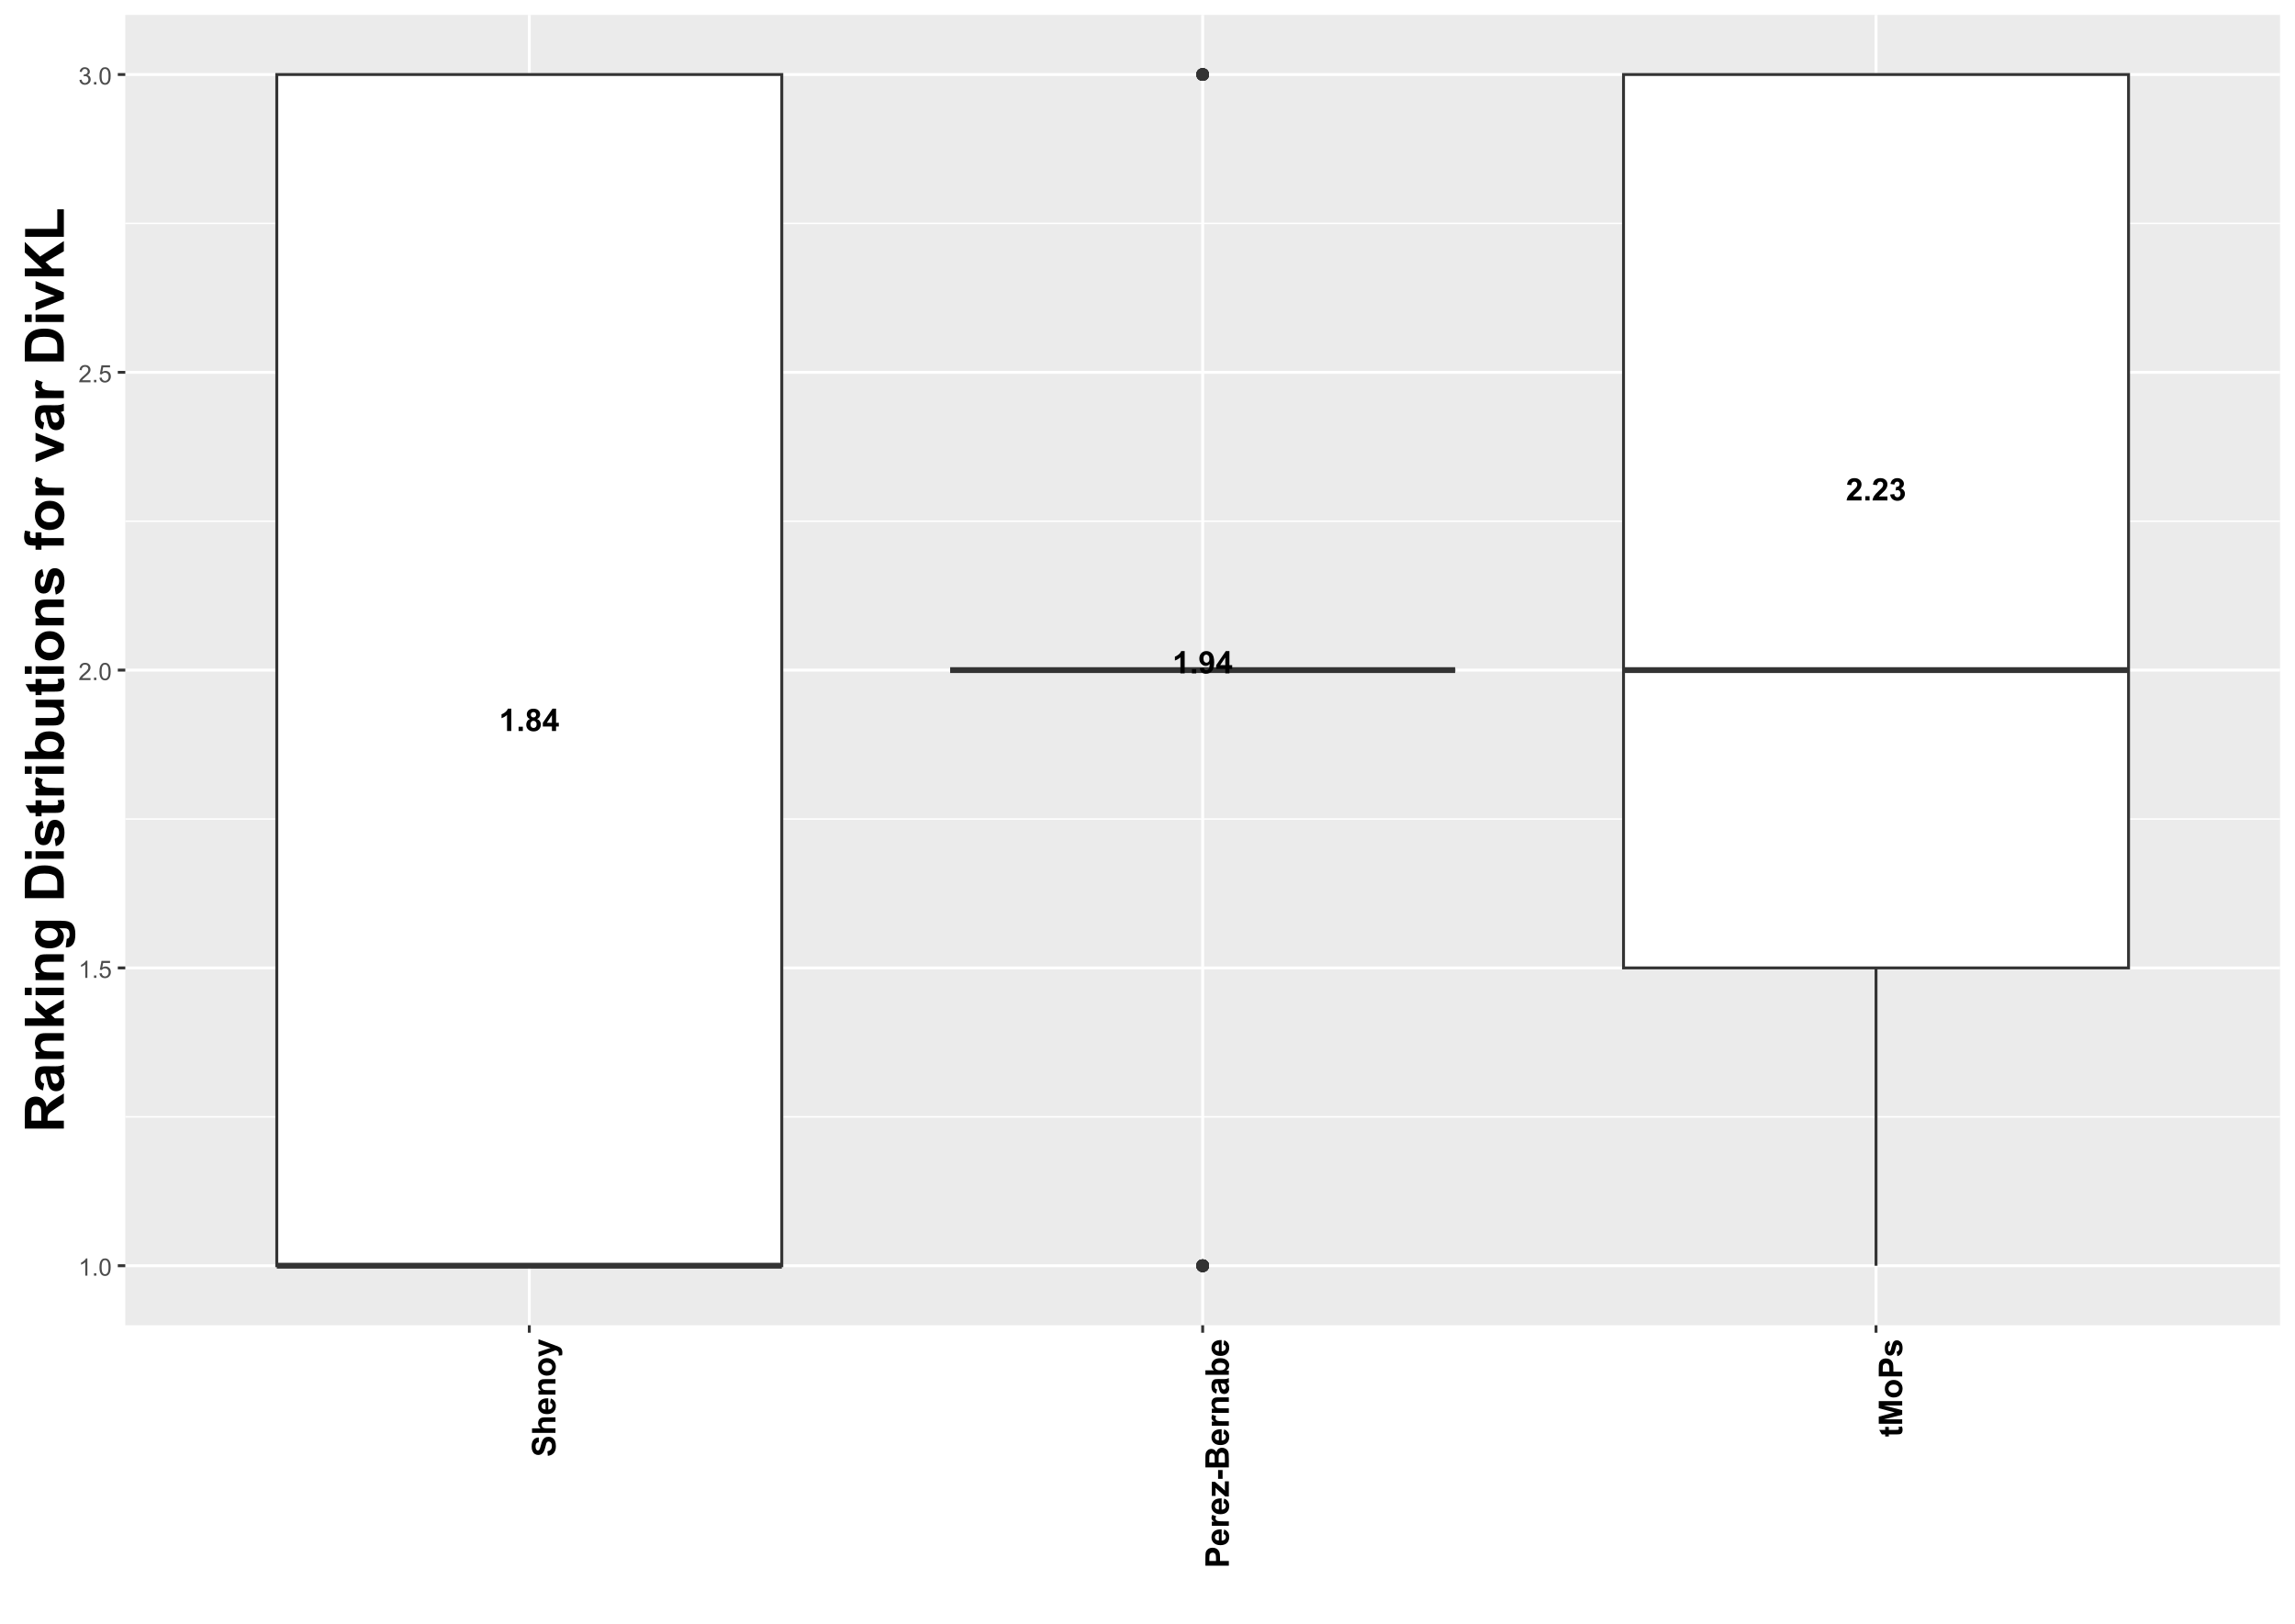 <?xml version="1.0" encoding="UTF-8"?>
<svg xmlns="http://www.w3.org/2000/svg" xmlns:xlink="http://www.w3.org/1999/xlink" width="841" height="595" viewBox="0 0 841 595">
<defs>
<g>
<g id="glyph-0-0">
<path d="M 4.48 0 L 2.918 0 L 2.918 -5.887 C 2.348 -5.352 1.676 -4.957 0.898 -4.703 L 0.898 -6.117 C 1.309 -6.25 1.75 -6.504 2.227 -6.879 C 2.707 -7.25 3.035 -7.684 3.211 -8.18 L 4.48 -8.18 Z M 4.48 0 "/>
</g>
<g id="glyph-0-1">
<path d="M 0.816 0 L 0.816 -1.562 L 2.379 -1.562 L 2.379 0 Z M 0.816 0 "/>
</g>
<g id="glyph-0-2">
<path d="M 1.824 -4.395 C 1.418 -4.566 1.125 -4.801 0.941 -5.098 C 0.758 -5.398 0.668 -5.723 0.668 -6.078 C 0.668 -6.688 0.879 -7.188 1.305 -7.586 C 1.727 -7.98 2.332 -8.18 3.113 -8.18 C 3.887 -8.18 4.488 -7.98 4.914 -7.586 C 5.344 -7.188 5.559 -6.688 5.559 -6.078 C 5.559 -5.703 5.461 -5.367 5.262 -5.07 C 5.066 -4.777 4.789 -4.551 4.434 -4.395 C 4.887 -4.215 5.23 -3.949 5.465 -3.602 C 5.699 -3.254 5.82 -2.852 5.82 -2.395 C 5.82 -1.645 5.578 -1.031 5.098 -0.562 C 4.617 -0.09 3.98 0.145 3.184 0.145 C 2.441 0.145 1.828 -0.051 1.332 -0.438 C 0.754 -0.898 0.461 -1.527 0.461 -2.328 C 0.461 -2.77 0.57 -3.176 0.789 -3.543 C 1.008 -3.91 1.352 -4.195 1.824 -4.395 M 2.145 -5.969 C 2.145 -5.656 2.234 -5.414 2.41 -5.242 C 2.586 -5.066 2.82 -4.98 3.113 -4.98 C 3.41 -4.98 3.645 -5.066 3.824 -5.242 C 4 -5.418 4.09 -5.664 4.09 -5.973 C 4.09 -6.266 4.004 -6.5 3.824 -6.676 C 3.648 -6.852 3.418 -6.941 3.129 -6.941 C 2.828 -6.941 2.59 -6.852 2.41 -6.676 C 2.234 -6.496 2.145 -6.262 2.145 -5.969 M 2 -2.477 C 2 -2.047 2.109 -1.715 2.332 -1.473 C 2.551 -1.23 2.828 -1.113 3.156 -1.113 C 3.48 -1.113 3.746 -1.227 3.957 -1.457 C 4.168 -1.691 4.273 -2.023 4.273 -2.461 C 4.273 -2.844 4.168 -3.148 3.949 -3.383 C 3.734 -3.613 3.465 -3.73 3.133 -3.73 C 2.754 -3.73 2.469 -3.598 2.281 -3.336 C 2.094 -3.07 2 -2.785 2 -2.477 Z M 2 -2.477 "/>
</g>
<g id="glyph-0-3">
<path d="M 3.547 0 L 3.547 -1.641 L 0.211 -1.641 L 0.211 -3.008 L 3.746 -8.18 L 5.059 -8.18 L 5.059 -3.012 L 6.07 -3.012 L 6.07 -1.641 L 5.059 -1.641 L 5.059 0 L 3.547 0 M 3.547 -3.012 L 3.547 -5.797 L 1.672 -3.012 Z M 3.547 -3.012 "/>
</g>
<g id="glyph-0-4">
<path d="M 0.516 -1.883 L 2.027 -2.051 C 2.066 -1.742 2.16 -1.516 2.316 -1.367 C 2.473 -1.219 2.68 -1.145 2.934 -1.145 C 3.258 -1.145 3.531 -1.293 3.758 -1.59 C 3.984 -1.887 4.129 -2.5 4.191 -3.434 C 3.797 -2.98 3.305 -2.75 2.719 -2.75 C 2.078 -2.75 1.523 -3 1.059 -3.492 C 0.594 -3.988 0.359 -4.633 0.359 -5.422 C 0.359 -6.25 0.605 -6.914 1.098 -7.422 C 1.59 -7.926 2.215 -8.18 2.973 -8.18 C 3.801 -8.18 4.477 -7.859 5.008 -7.223 C 5.535 -6.582 5.801 -5.531 5.801 -4.066 C 5.801 -2.578 5.527 -1.504 4.973 -0.844 C 4.422 -0.184 3.703 0.145 2.816 0.145 C 2.18 0.145 1.664 -0.023 1.273 -0.363 C 0.879 -0.703 0.629 -1.211 0.516 -1.883 M 4.051 -5.297 C 4.051 -5.801 3.934 -6.191 3.703 -6.469 C 3.473 -6.746 3.203 -6.887 2.902 -6.887 C 2.613 -6.887 2.371 -6.77 2.18 -6.543 C 1.992 -6.316 1.895 -5.941 1.895 -5.422 C 1.895 -4.898 2 -4.512 2.207 -4.266 C 2.414 -4.02 2.672 -3.895 2.984 -3.895 C 3.285 -3.895 3.539 -4.016 3.742 -4.25 C 3.949 -4.488 4.051 -4.836 4.051 -5.297 Z M 4.051 -5.297 "/>
</g>
<g id="glyph-0-5">
<path d="M 5.758 -1.449 L 5.758 0 L 0.285 0 C 0.344 -0.547 0.52 -1.066 0.816 -1.559 C 1.113 -2.051 1.699 -2.699 2.574 -3.512 C 3.277 -4.168 3.707 -4.613 3.867 -4.848 C 4.082 -5.168 4.191 -5.488 4.191 -5.801 C 4.191 -6.148 4.098 -6.418 3.91 -6.605 C 3.723 -6.793 3.465 -6.887 3.133 -6.887 C 2.809 -6.887 2.551 -6.789 2.355 -6.59 C 2.164 -6.395 2.051 -6.07 2.023 -5.613 L 0.469 -5.77 C 0.559 -6.629 0.852 -7.246 1.34 -7.617 C 1.828 -7.992 2.441 -8.18 3.172 -8.18 C 3.977 -8.18 4.609 -7.965 5.066 -7.531 C 5.527 -7.098 5.758 -6.559 5.758 -5.914 C 5.758 -5.547 5.691 -5.195 5.559 -4.867 C 5.43 -4.535 5.219 -4.188 4.934 -3.824 C 4.746 -3.582 4.406 -3.234 3.914 -2.785 C 3.418 -2.332 3.105 -2.031 2.977 -1.883 C 2.844 -1.734 2.738 -1.59 2.656 -1.449 Z M 5.758 -1.449 "/>
</g>
<g id="glyph-0-6">
<path d="M 0.43 -2.16 L 1.941 -2.344 C 1.988 -1.961 2.117 -1.664 2.328 -1.461 C 2.539 -1.258 2.797 -1.156 3.094 -1.156 C 3.418 -1.156 3.688 -1.277 3.91 -1.523 C 4.129 -1.766 4.238 -2.098 4.238 -2.512 C 4.238 -2.906 4.133 -3.215 3.922 -3.445 C 3.711 -3.676 3.453 -3.789 3.152 -3.789 C 2.949 -3.789 2.711 -3.75 2.434 -3.672 L 2.605 -4.945 C 3.027 -4.934 3.352 -5.027 3.574 -5.223 C 3.797 -5.414 3.906 -5.676 3.906 -5.996 C 3.906 -6.27 3.824 -6.488 3.664 -6.652 C 3.5 -6.816 3.281 -6.895 3.012 -6.895 C 2.746 -6.895 2.516 -6.805 2.328 -6.617 C 2.141 -6.434 2.023 -6.164 1.984 -5.809 L 0.543 -6.051 C 0.645 -6.543 0.797 -6.938 0.996 -7.234 C 1.199 -7.527 1.48 -7.758 1.844 -7.926 C 2.203 -8.098 2.609 -8.18 3.055 -8.18 C 3.824 -8.18 4.438 -7.938 4.902 -7.445 C 5.281 -7.047 5.473 -6.594 5.473 -6.09 C 5.473 -5.375 5.082 -4.805 4.301 -4.379 C 4.77 -4.277 5.141 -4.055 5.422 -3.707 C 5.699 -3.359 5.84 -2.938 5.84 -2.445 C 5.84 -1.73 5.578 -1.121 5.059 -0.617 C 4.535 -0.113 3.883 0.141 3.105 0.141 C 2.371 0.141 1.758 -0.074 1.273 -0.496 C 0.789 -0.922 0.504 -1.477 0.43 -2.16 Z M 0.43 -2.16 "/>
</g>
<g id="glyph-1-0">
<path d="M 3.277 0 L 2.504 0 L 2.504 -4.93 C 2.32 -4.75 2.074 -4.574 1.773 -4.395 C 1.469 -4.219 1.199 -4.086 0.957 -3.996 L 0.957 -4.742 C 1.391 -4.945 1.77 -5.195 2.094 -5.484 C 2.418 -5.773 2.645 -6.055 2.781 -6.324 L 3.277 -6.324 Z M 3.277 0 "/>
</g>
<g id="glyph-1-1">
<path d="M 0.801 0 L 0.801 -0.883 L 1.68 -0.883 L 1.68 0 Z M 0.801 0 "/>
</g>
<g id="glyph-1-2">
<path d="M 0.367 -3.105 C 0.367 -3.852 0.441 -4.449 0.594 -4.906 C 0.75 -5.359 0.977 -5.711 1.277 -5.957 C 1.582 -6.203 1.961 -6.324 2.418 -6.324 C 2.758 -6.324 3.055 -6.258 3.309 -6.121 C 3.562 -5.984 3.773 -5.789 3.941 -5.531 C 4.105 -5.277 4.238 -4.965 4.332 -4.594 C 4.426 -4.227 4.473 -3.73 4.473 -3.105 C 4.473 -2.367 4.398 -1.77 4.246 -1.316 C 4.094 -0.863 3.867 -0.512 3.562 -0.266 C 3.262 -0.016 2.879 0.109 2.418 0.109 C 1.812 0.109 1.336 -0.109 0.988 -0.547 C 0.574 -1.07 0.367 -1.922 0.367 -3.105 M 1.16 -3.105 C 1.16 -2.074 1.281 -1.383 1.523 -1.043 C 1.766 -0.699 2.062 -0.527 2.418 -0.527 C 2.773 -0.527 3.074 -0.699 3.316 -1.043 C 3.559 -1.387 3.68 -2.074 3.68 -3.105 C 3.68 -4.145 3.559 -4.832 3.316 -5.172 C 3.074 -5.516 2.773 -5.684 2.41 -5.684 C 2.055 -5.684 1.773 -5.535 1.559 -5.234 C 1.293 -4.852 1.16 -4.141 1.16 -3.105 Z M 1.16 -3.105 "/>
</g>
<g id="glyph-1-3">
<path d="M 0.367 -1.648 L 1.176 -1.719 C 1.238 -1.324 1.379 -1.027 1.598 -0.828 C 1.816 -0.629 2.078 -0.527 2.391 -0.527 C 2.762 -0.527 3.078 -0.668 3.336 -0.949 C 3.594 -1.23 3.723 -1.602 3.723 -2.066 C 3.723 -2.508 3.598 -2.855 3.348 -3.109 C 3.102 -3.367 2.777 -3.492 2.375 -3.492 C 2.125 -3.492 1.902 -3.438 1.703 -3.324 C 1.5 -3.211 1.344 -3.062 1.23 -2.883 L 0.504 -2.977 L 1.113 -6.215 L 4.246 -6.215 L 4.246 -5.473 L 1.73 -5.473 L 1.391 -3.781 C 1.77 -4.043 2.168 -4.176 2.582 -4.176 C 3.133 -4.176 3.598 -3.984 3.977 -3.605 C 4.352 -3.223 4.543 -2.734 4.543 -2.137 C 4.543 -1.566 4.375 -1.074 4.043 -0.656 C 3.641 -0.148 3.09 0.109 2.391 0.109 C 1.816 0.109 1.348 -0.055 0.984 -0.375 C 0.625 -0.695 0.418 -1.121 0.367 -1.648 Z M 0.367 -1.648 "/>
</g>
<g id="glyph-1-4">
<path d="M 4.43 -0.742 L 4.43 0 L 0.266 0 C 0.262 -0.188 0.289 -0.367 0.355 -0.539 C 0.461 -0.82 0.633 -1.102 0.867 -1.375 C 1.098 -1.648 1.438 -1.969 1.879 -2.328 C 2.562 -2.891 3.023 -3.336 3.266 -3.664 C 3.508 -3.992 3.625 -4.301 3.625 -4.594 C 3.625 -4.898 3.516 -5.16 3.297 -5.367 C 3.078 -5.578 2.793 -5.684 2.441 -5.684 C 2.066 -5.684 1.77 -5.574 1.547 -5.352 C 1.324 -5.125 1.211 -4.816 1.207 -4.422 L 0.414 -4.504 C 0.469 -5.098 0.672 -5.547 1.027 -5.859 C 1.383 -6.168 1.859 -6.324 2.457 -6.324 C 3.062 -6.324 3.539 -6.156 3.895 -5.824 C 4.246 -5.488 4.422 -5.07 4.422 -4.578 C 4.422 -4.324 4.371 -4.078 4.266 -3.832 C 4.164 -3.59 3.992 -3.332 3.754 -3.062 C 3.516 -2.793 3.117 -2.426 2.562 -1.957 C 2.098 -1.566 1.801 -1.301 1.668 -1.164 C 1.535 -1.023 1.426 -0.883 1.34 -0.742 Z M 4.43 -0.742 "/>
</g>
<g id="glyph-1-5">
<path d="M 0.371 -1.664 L 1.145 -1.766 C 1.23 -1.328 1.383 -1.012 1.598 -0.82 C 1.809 -0.625 2.07 -0.527 2.375 -0.527 C 2.738 -0.527 3.047 -0.656 3.297 -0.906 C 3.547 -1.16 3.672 -1.473 3.676 -1.844 C 3.672 -2.199 3.559 -2.492 3.324 -2.723 C 3.094 -2.953 2.797 -3.066 2.441 -3.066 C 2.293 -3.066 2.113 -3.039 1.895 -2.98 L 1.98 -3.66 C 2.031 -3.656 2.074 -3.652 2.105 -3.652 C 2.434 -3.652 2.73 -3.738 2.996 -3.91 C 3.258 -4.082 3.391 -4.348 3.391 -4.703 C 3.391 -4.988 3.293 -5.223 3.102 -5.41 C 2.91 -5.598 2.664 -5.688 2.359 -5.688 C 2.059 -5.688 1.809 -5.594 1.605 -5.406 C 1.406 -5.215 1.277 -4.934 1.219 -4.555 L 0.445 -4.691 C 0.543 -5.211 0.758 -5.613 1.09 -5.898 C 1.426 -6.184 1.844 -6.324 2.344 -6.324 C 2.688 -6.324 3.004 -6.25 3.293 -6.105 C 3.582 -5.957 3.801 -5.754 3.957 -5.5 C 4.109 -5.246 4.184 -4.973 4.184 -4.688 C 4.184 -4.414 4.113 -4.168 3.965 -3.945 C 3.82 -3.723 3.605 -3.543 3.316 -3.41 C 3.691 -3.324 3.98 -3.148 4.184 -2.875 C 4.391 -2.605 4.496 -2.266 4.496 -1.859 C 4.496 -1.312 4.293 -0.844 3.895 -0.461 C 3.492 -0.078 2.984 0.113 2.371 0.113 C 1.82 0.113 1.359 -0.055 0.996 -0.383 C 0.629 -0.711 0.422 -1.141 0.371 -1.664 Z M 0.371 -1.664 "/>
</g>
<g id="glyph-2-0">
<path d="M -2.797 -0.434 L -2.961 -2.121 C -2.391 -2.223 -1.977 -2.43 -1.711 -2.738 C -1.445 -3.051 -1.312 -3.469 -1.312 -3.996 C -1.312 -4.555 -1.43 -4.977 -1.668 -5.258 C -1.902 -5.543 -2.18 -5.684 -2.496 -5.684 C -2.699 -5.684 -2.871 -5.625 -3.016 -5.504 C -3.156 -5.387 -3.281 -5.176 -3.387 -4.883 C -3.457 -4.676 -3.582 -4.215 -3.762 -3.492 C -3.992 -2.562 -4.273 -1.91 -4.609 -1.535 C -5.082 -1.008 -5.66 -0.746 -6.34 -0.746 C -6.777 -0.746 -7.188 -0.867 -7.566 -1.117 C -7.949 -1.363 -8.238 -1.723 -8.438 -2.188 C -8.637 -2.656 -8.734 -3.219 -8.734 -3.879 C -8.734 -4.957 -8.5 -5.77 -8.027 -6.312 C -7.555 -6.859 -6.922 -7.145 -6.133 -7.172 L -6.059 -5.438 C -6.5 -5.363 -6.816 -5.203 -7.012 -4.961 C -7.203 -4.715 -7.301 -4.348 -7.301 -3.863 C -7.301 -3.359 -7.195 -2.961 -6.992 -2.68 C -6.855 -2.492 -6.68 -2.402 -6.457 -2.402 C -6.254 -2.402 -6.078 -2.488 -5.938 -2.66 C -5.75 -2.879 -5.559 -3.41 -5.359 -4.254 C -5.16 -5.098 -4.957 -5.723 -4.742 -6.125 C -4.531 -6.531 -4.238 -6.848 -3.871 -7.074 C -3.5 -7.305 -3.043 -7.418 -2.5 -7.418 C -2.008 -7.418 -1.547 -7.281 -1.117 -7.008 C -0.688 -6.734 -0.371 -6.348 -0.16 -5.848 C 0.047 -5.348 0.152 -4.723 0.152 -3.977 C 0.152 -2.891 -0.098 -2.059 -0.602 -1.477 C -1.102 -0.895 -1.836 -0.547 -2.797 -0.434 Z M -2.797 -0.434 "/>
</g>
<g id="glyph-2-1">
<path d="M -8.59 -2.504 L -5.43 -2.504 C -6.055 -3.031 -6.363 -3.668 -6.363 -4.406 C -6.363 -4.785 -6.293 -5.125 -6.152 -5.43 C -6.012 -5.734 -5.832 -5.965 -5.613 -6.121 C -5.395 -6.273 -5.152 -6.379 -4.887 -6.438 C -4.621 -6.492 -4.207 -6.523 -3.648 -6.523 L 0 -6.523 L 0 -4.875 L -3.285 -4.875 C -3.938 -4.875 -4.352 -4.844 -4.531 -4.781 C -4.703 -4.719 -4.844 -4.609 -4.949 -4.449 C -5.051 -4.293 -5.102 -4.094 -5.102 -3.855 C -5.102 -3.582 -5.035 -3.336 -4.906 -3.125 C -4.77 -2.906 -4.57 -2.75 -4.305 -2.652 C -4.035 -2.551 -3.641 -2.504 -3.117 -2.5 L 0 -2.5 L 0 -0.855 L -8.59 -0.855 Z M -8.59 -2.504 "/>
</g>
<g id="glyph-2-2">
<path d="M -1.98 -4.465 L -1.703 -6.105 C -1.102 -5.895 -0.645 -5.562 -0.332 -5.105 C -0.016 -4.652 0.141 -4.082 0.141 -3.398 C 0.141 -2.316 -0.215 -1.516 -0.918 -0.996 C -1.484 -0.586 -2.203 -0.383 -3.062 -0.383 C -4.094 -0.383 -4.902 -0.652 -5.488 -1.191 C -6.07 -1.73 -6.363 -2.41 -6.363 -3.234 C -6.363 -4.16 -6.059 -4.891 -5.445 -5.426 C -4.836 -5.961 -3.898 -6.219 -2.637 -6.195 L -2.637 -2.07 C -2.148 -2.078 -1.77 -2.211 -1.496 -2.469 C -1.227 -2.719 -1.09 -3.035 -1.09 -3.414 C -1.09 -3.672 -1.16 -3.891 -1.301 -4.066 C -1.441 -4.242 -1.668 -4.375 -1.98 -4.465 M -3.645 -4.559 C -4.121 -4.547 -4.484 -4.422 -4.73 -4.188 C -4.98 -3.957 -5.102 -3.668 -5.102 -3.336 C -5.102 -2.973 -4.973 -2.676 -4.711 -2.445 C -4.449 -2.211 -4.094 -2.094 -3.645 -2.098 Z M -3.645 -4.559 "/>
</g>
<g id="glyph-2-3">
<path d="M 0 -6.523 L 0 -4.875 L -3.176 -4.875 C -3.848 -4.875 -4.281 -4.84 -4.48 -4.77 C -4.676 -4.699 -4.828 -4.586 -4.938 -4.426 C -5.047 -4.27 -5.102 -4.078 -5.102 -3.855 C -5.102 -3.57 -5.023 -3.312 -4.867 -3.09 C -4.711 -2.859 -4.508 -2.707 -4.25 -2.621 C -3.992 -2.539 -3.512 -2.496 -2.82 -2.496 L 0 -2.496 L 0 -0.852 L -6.223 -0.852 L -6.223 -2.379 L -5.309 -2.379 C -6.012 -2.922 -6.363 -3.605 -6.363 -4.43 C -6.363 -4.793 -6.297 -5.125 -6.168 -5.426 C -6.035 -5.727 -5.867 -5.953 -5.664 -6.109 C -5.461 -6.262 -5.23 -6.371 -4.977 -6.43 C -4.715 -6.492 -4.348 -6.523 -3.867 -6.523 Z M 0 -6.523 "/>
</g>
<g id="glyph-2-4">
<path d="M -3.199 -0.48 C -3.746 -0.48 -4.273 -0.617 -4.789 -0.887 C -5.297 -1.156 -5.688 -1.535 -5.961 -2.031 C -6.227 -2.523 -6.363 -3.078 -6.363 -3.688 C -6.363 -4.625 -6.059 -5.398 -5.445 -6 C -4.836 -6.602 -4.062 -6.902 -3.129 -6.902 C -2.188 -6.902 -1.406 -6.598 -0.789 -5.992 C -0.168 -5.383 0.141 -4.617 0.141 -3.695 C 0.141 -3.125 0.012 -2.582 -0.246 -2.066 C -0.504 -1.547 -0.883 -1.156 -1.379 -0.887 C -1.879 -0.617 -2.484 -0.48 -3.199 -0.48 M -3.109 -2.168 C -2.492 -2.168 -2.023 -2.312 -1.691 -2.609 C -1.363 -2.898 -1.199 -3.262 -1.199 -3.691 C -1.199 -4.121 -1.363 -4.48 -1.691 -4.773 C -2.02 -5.062 -2.496 -5.211 -3.121 -5.211 C -3.73 -5.211 -4.203 -5.062 -4.531 -4.773 C -4.859 -4.48 -5.023 -4.121 -5.023 -3.691 C -5.023 -3.262 -4.859 -2.902 -4.531 -2.609 C -4.203 -2.316 -3.727 -2.168 -3.109 -2.168 Z M -3.109 -2.168 "/>
</g>
<g id="glyph-2-5">
<path d="M -6.223 -0.082 L -6.223 -1.836 L -1.805 -3.32 L -6.223 -4.773 L -6.223 -6.48 L -0.234 -4.281 L 0.852 -3.891 C 1.215 -3.746 1.488 -3.609 1.684 -3.477 C 1.871 -3.348 2.027 -3.195 2.148 -3.027 C 2.266 -2.855 2.359 -2.648 2.426 -2.398 C 2.492 -2.152 2.523 -1.871 2.523 -1.559 C 2.523 -1.242 2.492 -0.93 2.426 -0.625 L 1.137 -0.48 C 1.188 -0.738 1.211 -0.969 1.211 -1.18 C 1.211 -1.559 1.102 -1.844 0.875 -2.027 C 0.652 -2.211 0.363 -2.352 0.02 -2.449 Z M -6.223 -0.082 "/>
</g>
<g id="glyph-2-6">
<path d="M 0 -0.875 L -8.59 -0.875 L -8.59 -3.656 C -8.59 -4.711 -8.547 -5.398 -8.461 -5.719 C -8.332 -6.211 -8.051 -6.621 -7.621 -6.957 C -7.188 -7.285 -6.629 -7.453 -5.945 -7.453 C -5.418 -7.453 -4.977 -7.355 -4.617 -7.164 C -4.258 -6.973 -3.977 -6.73 -3.77 -6.438 C -3.566 -6.141 -3.43 -5.84 -3.363 -5.539 C -3.281 -5.121 -3.238 -4.523 -3.238 -3.738 L -3.242 -2.609 L 0 -2.609 L 0 -0.875 M -7.137 -2.609 L -4.699 -2.609 L -4.699 -3.559 C -4.699 -4.238 -4.742 -4.695 -4.836 -4.93 C -4.922 -5.156 -5.062 -5.34 -5.258 -5.469 C -5.445 -5.602 -5.668 -5.664 -5.922 -5.664 C -6.234 -5.664 -6.492 -5.574 -6.695 -5.391 C -6.898 -5.207 -7.027 -4.973 -7.078 -4.695 C -7.117 -4.484 -7.137 -4.07 -7.137 -3.445 Z M -7.137 -2.609 "/>
</g>
<g id="glyph-2-7">
<path d="M 0 -2.438 L 0 -0.789 L -6.223 -0.793 L -6.223 -2.32 L -5.336 -2.32 C -5.754 -2.582 -6.031 -2.816 -6.164 -3.027 C -6.297 -3.234 -6.363 -3.473 -6.363 -3.738 C -6.363 -4.113 -6.258 -4.473 -6.055 -4.82 L -4.617 -4.312 C -4.797 -4.035 -4.887 -3.777 -4.887 -3.539 C -4.887 -3.309 -4.824 -3.113 -4.695 -2.953 C -4.57 -2.793 -4.34 -2.668 -4.008 -2.574 C -3.676 -2.484 -2.98 -2.438 -1.922 -2.438 Z M 0 -2.438 "/>
</g>
<g id="glyph-2-8">
<path d="M 0 -0.199 L -1.281 -0.199 L -3.961 -2.531 C -4.398 -2.914 -4.707 -3.195 -4.891 -3.383 C -4.883 -3.188 -4.871 -2.938 -4.867 -2.625 L -4.859 -0.43 L -6.223 -0.43 L -6.223 -5.57 L -5.055 -5.57 L -2.312 -3.195 L -1.406 -2.355 C -1.434 -2.812 -1.445 -3.094 -1.445 -3.203 L -1.445 -5.754 L 0 -5.754 Z M 0 -0.199 "/>
</g>
<g id="glyph-2-9">
<path d="M -2.289 -0.676 L -3.938 -0.676 L -3.938 -3.91 L -2.289 -3.906 Z M -2.289 -0.676 "/>
</g>
<g id="glyph-2-10">
<path d="M -8.59 -0.879 L -8.59 -4.312 C -8.59 -4.992 -8.562 -5.5 -8.504 -5.832 C -8.449 -6.168 -8.328 -6.465 -8.148 -6.73 C -7.969 -6.992 -7.73 -7.215 -7.434 -7.391 C -7.133 -7.562 -6.797 -7.652 -6.426 -7.652 C -6.023 -7.652 -5.656 -7.543 -5.32 -7.328 C -4.984 -7.109 -4.73 -6.816 -4.562 -6.445 C -4.414 -6.969 -4.152 -7.371 -3.785 -7.652 C -3.418 -7.934 -2.984 -8.074 -2.488 -8.074 C -2.098 -8.074 -1.719 -7.984 -1.352 -7.801 C -0.98 -7.621 -0.688 -7.371 -0.465 -7.059 C -0.246 -6.742 -0.109 -6.355 -0.059 -5.895 C -0.027 -5.605 -0.008 -4.906 0 -3.805 L 0 -0.879 L -8.59 -0.879 M -7.16 -2.613 L -5.172 -2.613 L -5.172 -3.75 C -5.172 -4.426 -5.184 -4.844 -5.203 -5.008 C -5.238 -5.305 -5.34 -5.539 -5.512 -5.711 C -5.68 -5.879 -5.902 -5.965 -6.18 -5.965 C -6.445 -5.965 -6.664 -5.891 -6.828 -5.746 C -6.996 -5.598 -7.094 -5.379 -7.133 -5.094 C -7.148 -4.918 -7.16 -4.426 -7.16 -3.609 L -7.16 -2.613 M -3.742 -2.613 L -1.445 -2.613 L -1.445 -4.219 C -1.445 -4.844 -1.465 -5.238 -1.5 -5.406 C -1.547 -5.664 -1.66 -5.875 -1.844 -6.039 C -2.023 -6.199 -2.266 -6.281 -2.57 -6.281 C -2.828 -6.281 -3.047 -6.219 -3.227 -6.094 C -3.406 -5.969 -3.539 -5.789 -3.621 -5.551 C -3.703 -5.316 -3.742 -4.801 -3.742 -4.016 Z M -3.742 -2.613 "/>
</g>
<g id="glyph-2-11">
<path d="M -4.324 -2.094 L -4.594 -0.598 C -5.195 -0.766 -5.641 -1.055 -5.93 -1.465 C -6.219 -1.875 -6.363 -2.484 -6.363 -3.293 C -6.363 -4.027 -6.277 -4.574 -6.102 -4.934 C -5.93 -5.293 -5.707 -5.547 -5.441 -5.691 C -5.172 -5.84 -4.68 -5.914 -3.965 -5.914 L -2.043 -5.895 C -1.496 -5.895 -1.094 -5.922 -0.836 -5.973 C -0.574 -6.027 -0.297 -6.125 0 -6.27 L 0 -4.641 C -0.109 -4.598 -0.273 -4.543 -0.484 -4.484 C -0.582 -4.453 -0.648 -4.438 -0.68 -4.422 C -0.406 -4.141 -0.199 -3.84 -0.062 -3.523 C 0.07 -3.199 0.141 -2.859 0.141 -2.496 C 0.141 -1.855 -0.035 -1.352 -0.379 -0.98 C -0.727 -0.613 -1.168 -0.43 -1.699 -0.43 C -2.051 -0.43 -2.363 -0.512 -2.641 -0.68 C -2.914 -0.848 -3.125 -1.082 -3.273 -1.387 C -3.418 -1.688 -3.547 -2.125 -3.656 -2.695 C -3.801 -3.465 -3.934 -3.996 -4.062 -4.297 L -4.227 -4.297 C -4.539 -4.297 -4.766 -4.215 -4.902 -4.062 C -5.035 -3.902 -5.102 -3.609 -5.102 -3.176 C -5.102 -2.883 -5.047 -2.656 -4.93 -2.492 C -4.816 -2.328 -4.613 -2.191 -4.324 -2.094 M -2.988 -4.297 C -2.918 -4.086 -2.832 -3.75 -2.734 -3.293 C -2.637 -2.836 -2.543 -2.539 -2.449 -2.398 C -2.297 -2.18 -2.102 -2.074 -1.867 -2.074 C -1.637 -2.074 -1.438 -2.16 -1.27 -2.332 C -1.102 -2.504 -1.02 -2.723 -1.02 -2.988 C -1.02 -3.285 -1.117 -3.57 -1.312 -3.836 C -1.461 -4.039 -1.641 -4.168 -1.855 -4.23 C -1.996 -4.273 -2.266 -4.297 -2.66 -4.297 Z M -2.988 -4.297 "/>
</g>
<g id="glyph-2-12">
<path d="M 0 -0.789 L -8.59 -0.793 L -8.59 -2.438 L -5.496 -2.438 C -6.074 -2.945 -6.363 -3.547 -6.363 -4.242 C -6.363 -5 -6.09 -5.625 -5.539 -6.125 C -4.992 -6.617 -4.203 -6.867 -3.176 -6.867 C -2.113 -6.867 -1.293 -6.613 -0.719 -6.109 C -0.145 -5.602 0.141 -4.988 0.141 -4.266 C 0.141 -3.91 0.051 -3.559 -0.125 -3.215 C -0.305 -2.867 -0.566 -2.57 -0.914 -2.32 L 0 -2.32 L 0 -0.789 M -3.246 -2.426 C -2.602 -2.426 -2.125 -2.527 -1.816 -2.73 C -1.379 -3.016 -1.16 -3.395 -1.16 -3.867 C -1.16 -4.23 -1.316 -4.539 -1.625 -4.797 C -1.938 -5.051 -2.426 -5.18 -3.094 -5.18 C -3.805 -5.18 -4.316 -5.051 -4.633 -4.793 C -4.945 -4.535 -5.102 -4.203 -5.102 -3.805 C -5.102 -3.406 -4.949 -3.078 -4.645 -2.82 C -4.336 -2.555 -3.871 -2.426 -3.246 -2.426 Z M -3.246 -2.426 "/>
</g>
<g id="glyph-2-13">
<path d="M -6.223 -3.715 L -4.91 -3.715 L -4.91 -2.59 L -2.402 -2.59 C -1.895 -2.59 -1.598 -2.602 -1.516 -2.621 C -1.43 -2.645 -1.359 -2.691 -1.305 -2.77 C -1.25 -2.844 -1.223 -2.938 -1.223 -3.047 C -1.223 -3.199 -1.277 -3.418 -1.383 -3.711 L -0.105 -3.852 C 0.059 -3.465 0.141 -3.031 0.141 -2.547 C 0.141 -2.25 0.09 -1.984 -0.008 -1.746 C -0.109 -1.508 -0.238 -1.332 -0.395 -1.223 C -0.555 -1.109 -0.766 -1.031 -1.039 -0.992 C -1.227 -0.957 -1.613 -0.938 -2.195 -0.938 L -4.91 -0.938 L -4.91 -0.184 L -6.223 -0.184 L -6.223 -0.938 L -7.461 -0.938 L -8.422 -2.59 L -6.223 -2.59 Z M -6.223 -3.715 "/>
</g>
<g id="glyph-2-14">
<path d="M 0 -0.852 L -8.59 -0.852 L -8.59 -3.445 L -2.73 -5.004 L -8.59 -6.547 L -8.59 -9.148 L 0 -9.148 L 0 -7.535 L -6.762 -7.535 L 0 -5.828 L 0 -4.16 L -6.762 -2.461 L 0 -2.461 Z M 0 -0.852 "/>
</g>
<g id="glyph-2-15">
<path d="M -1.773 -0.281 L -2.027 -1.934 C -1.707 -2.004 -1.465 -2.145 -1.297 -2.359 C -1.133 -2.574 -1.047 -2.875 -1.047 -3.266 C -1.047 -3.688 -1.125 -4.008 -1.281 -4.227 C -1.391 -4.367 -1.539 -4.441 -1.723 -4.441 C -1.848 -4.441 -1.949 -4.402 -2.031 -4.324 C -2.109 -4.242 -2.184 -4.059 -2.25 -3.773 C -2.543 -2.445 -2.809 -1.602 -3.055 -1.25 C -3.387 -0.758 -3.855 -0.512 -4.453 -0.512 C -4.992 -0.512 -5.445 -0.723 -5.812 -1.148 C -6.18 -1.574 -6.363 -2.234 -6.363 -3.129 C -6.363 -3.98 -6.223 -4.613 -5.945 -5.027 C -5.668 -5.441 -5.258 -5.727 -4.719 -5.883 L -4.43 -4.328 C -4.672 -4.262 -4.859 -4.137 -4.984 -3.953 C -5.117 -3.766 -5.18 -3.5 -5.18 -3.16 C -5.18 -2.727 -5.117 -2.414 -5 -2.227 C -4.91 -2.102 -4.801 -2.039 -4.664 -2.039 C -4.547 -2.039 -4.445 -2.094 -4.367 -2.203 C -4.254 -2.352 -4.102 -2.863 -3.902 -3.742 C -3.703 -4.617 -3.457 -5.23 -3.168 -5.578 C -2.875 -5.922 -2.469 -6.094 -1.945 -6.094 C -1.375 -6.094 -0.883 -5.855 -0.473 -5.379 C -0.066 -4.902 0.141 -4.195 0.141 -3.266 C 0.141 -2.414 -0.031 -1.746 -0.375 -1.25 C -0.719 -0.758 -1.184 -0.434 -1.773 -0.281 Z M -1.773 -0.281 "/>
</g>
<g id="glyph-3-0">
<path d="M 0 -1.465 L -14.316 -1.465 L -14.316 -7.551 C -14.316 -9.078 -14.188 -10.191 -13.93 -10.883 C -13.672 -11.578 -13.215 -12.133 -12.559 -12.547 C -11.902 -12.965 -11.148 -13.172 -10.305 -13.172 C -9.227 -13.172 -8.34 -12.859 -7.641 -12.227 C -6.941 -11.594 -6.5 -10.652 -6.316 -9.395 C -5.953 -10.02 -5.555 -10.535 -5.117 -10.941 C -4.68 -11.348 -3.906 -11.898 -2.793 -12.586 L 0 -14.336 L 0 -10.879 L -3.113 -8.789 C -4.227 -8.047 -4.93 -7.539 -5.219 -7.266 C -5.508 -6.992 -5.707 -6.703 -5.816 -6.398 C -5.922 -6.09 -5.977 -5.605 -5.977 -4.941 L -5.977 -4.355 L 0 -4.355 L 0 -1.465 M -8.262 -4.355 L -8.262 -6.496 C -8.262 -7.883 -8.32 -8.746 -8.438 -9.094 C -8.555 -9.438 -8.758 -9.707 -9.043 -9.902 C -9.328 -10.098 -9.688 -10.195 -10.117 -10.195 C -10.598 -10.195 -10.988 -10.066 -11.285 -9.809 C -11.582 -9.551 -11.766 -9.188 -11.844 -8.719 C -11.879 -8.484 -11.895 -7.785 -11.895 -6.613 L -11.895 -4.355 Z M -8.262 -4.355 "/>
</g>
<g id="glyph-3-1">
<path d="M -7.207 -3.488 L -7.656 -0.996 C -8.66 -1.277 -9.402 -1.758 -9.883 -2.441 C -10.363 -3.125 -10.605 -4.141 -10.605 -5.488 C -10.605 -6.711 -10.461 -7.625 -10.172 -8.223 C -9.883 -8.82 -9.512 -9.242 -9.066 -9.488 C -8.621 -9.73 -7.801 -9.852 -6.609 -9.852 L -3.406 -9.824 C -2.496 -9.824 -1.824 -9.867 -1.391 -9.957 C -0.957 -10.043 -0.496 -10.207 0 -10.449 L 0 -7.734 C -0.184 -7.664 -0.453 -7.574 -0.809 -7.469 C -0.973 -7.426 -1.082 -7.391 -1.133 -7.375 C -0.676 -6.906 -0.336 -6.402 -0.105 -5.867 C 0.121 -5.336 0.234 -4.766 0.234 -4.16 C 0.234 -3.094 -0.055 -2.25 -0.633 -1.637 C -1.215 -1.02 -1.945 -0.715 -2.832 -0.715 C -3.418 -0.715 -3.941 -0.852 -4.398 -1.133 C -4.859 -1.414 -5.211 -1.805 -5.453 -2.309 C -5.699 -2.812 -5.91 -3.543 -6.094 -4.492 C -6.336 -5.773 -6.559 -6.664 -6.766 -7.156 L -7.039 -7.156 C -7.57 -7.16 -7.945 -7.027 -8.168 -6.77 C -8.395 -6.508 -8.508 -6.016 -8.508 -5.293 C -8.508 -4.805 -8.41 -4.426 -8.219 -4.152 C -8.027 -3.879 -7.688 -3.656 -7.207 -3.488 M -4.98 -7.156 C -4.863 -6.805 -4.723 -6.25 -4.562 -5.488 C -4.398 -4.727 -4.238 -4.227 -4.082 -3.996 C -3.828 -3.637 -3.508 -3.457 -3.117 -3.457 C -2.73 -3.457 -2.398 -3.602 -2.117 -3.887 C -1.84 -4.172 -1.699 -4.539 -1.699 -4.98 C -1.699 -5.477 -1.863 -5.945 -2.188 -6.398 C -2.434 -6.727 -2.738 -6.945 -3.094 -7.051 C -3.328 -7.121 -3.777 -7.156 -4.434 -7.156 Z M -4.98 -7.156 "/>
</g>
<g id="glyph-3-2">
<path d="M 0 -10.867 L 0 -8.125 L -5.293 -8.125 C -6.414 -8.125 -7.137 -8.066 -7.465 -7.949 C -7.793 -7.832 -8.051 -7.641 -8.234 -7.379 C -8.414 -7.113 -8.508 -6.797 -8.508 -6.426 C -8.508 -5.949 -8.375 -5.523 -8.117 -5.148 C -7.855 -4.77 -7.508 -4.512 -7.078 -4.371 C -6.648 -4.23 -5.855 -4.16 -4.695 -4.16 L 0 -4.16 L 0 -1.414 L -10.371 -1.418 L -10.371 -3.965 L -8.848 -3.965 C -10.02 -4.871 -10.605 -6.008 -10.605 -7.383 C -10.605 -7.988 -10.496 -8.543 -10.277 -9.043 C -10.059 -9.543 -9.781 -9.922 -9.445 -10.18 C -9.105 -10.438 -8.719 -10.617 -8.289 -10.719 C -7.859 -10.82 -7.246 -10.867 -6.445 -10.867 Z M 0 -10.867 "/>
</g>
<g id="glyph-3-3">
<path d="M 0 -1.336 L -14.316 -1.34 L -14.316 -4.082 L -6.719 -4.082 L -10.371 -7.297 L -10.371 -10.672 L -6.582 -7.129 L 0 -10.93 L 0 -7.969 L -4.656 -5.359 L -3.32 -4.082 L 0 -4.082 Z M 0 -1.336 "/>
</g>
<g id="glyph-3-4">
<path d="M -11.777 -1.438 L -14.316 -1.438 L -14.316 -4.18 L -11.777 -4.18 L -11.777 -1.438 M 0 -1.438 L -10.371 -1.438 L -10.371 -4.18 L 0 -4.18 Z M 0 -1.438 "/>
</g>
<g id="glyph-3-5">
<path d="M 0.684 -1.18 L 1.066 -4.316 C 1.43 -4.367 1.68 -4.488 1.816 -4.68 C 2.012 -4.938 2.109 -5.348 2.109 -5.906 C 2.109 -6.625 2 -7.16 1.789 -7.52 C 1.645 -7.762 1.414 -7.941 1.094 -8.066 C 0.867 -8.152 0.445 -8.195 -0.164 -8.195 L -1.68 -8.195 C -0.559 -7.375 0 -6.336 0 -5.086 C 0 -3.695 -0.59 -2.59 -1.766 -1.777 C -2.699 -1.141 -3.859 -0.82 -5.242 -0.82 C -6.98 -0.82 -8.309 -1.238 -9.227 -2.074 C -10.148 -2.91 -10.605 -3.953 -10.605 -5.195 C -10.605 -6.477 -10.043 -7.535 -8.914 -8.367 L -10.371 -8.367 L -10.371 -10.938 L -1.062 -10.938 C 0.16 -10.938 1.074 -10.836 1.68 -10.633 C 2.285 -10.434 2.762 -10.148 3.105 -9.785 C 3.449 -9.422 3.723 -8.934 3.918 -8.324 C 4.113 -7.715 4.211 -6.945 4.211 -6.016 C 4.211 -4.258 3.906 -3.012 3.305 -2.273 C 2.703 -1.539 1.941 -1.172 1.016 -1.172 C 0.926 -1.172 0.812 -1.176 0.684 -1.18 M -5.398 -3.633 C -4.301 -3.633 -3.496 -3.848 -2.984 -4.273 C -2.473 -4.699 -2.215 -5.227 -2.215 -5.852 C -2.215 -6.52 -2.48 -7.086 -3.004 -7.547 C -3.527 -8.012 -4.305 -8.242 -5.332 -8.242 C -6.406 -8.242 -7.203 -8.02 -7.723 -7.578 C -8.246 -7.137 -8.508 -6.574 -8.508 -5.898 C -8.508 -5.242 -8.25 -4.699 -7.738 -4.273 C -7.227 -3.848 -6.449 -3.633 -5.398 -3.633 Z M -5.398 -3.633 "/>
</g>
<g id="glyph-3-6">
</g>
<g id="glyph-3-7">
<path d="M -14.316 -1.445 L -14.316 -6.73 C -14.316 -7.922 -14.227 -8.828 -14.043 -9.453 C -13.797 -10.293 -13.355 -11.012 -12.727 -11.609 C -12.094 -12.211 -11.32 -12.664 -10.406 -12.977 C -9.492 -13.289 -8.363 -13.445 -7.02 -13.445 C -5.844 -13.445 -4.828 -13.301 -3.973 -13.008 C -2.934 -12.648 -2.09 -12.141 -1.445 -11.477 C -0.957 -10.973 -0.574 -10.297 -0.301 -9.445 C -0.102 -8.805 0 -7.953 0 -6.883 L 0 -1.445 L -14.316 -1.445 M -11.895 -4.336 L -2.41 -4.336 L -2.41 -6.492 C -2.41 -7.301 -2.457 -7.883 -2.547 -8.242 C -2.664 -8.711 -2.863 -9.102 -3.145 -9.41 C -3.426 -9.719 -3.887 -9.969 -4.527 -10.164 C -5.168 -10.359 -6.043 -10.461 -7.148 -10.461 C -8.254 -10.461 -9.105 -10.359 -9.695 -10.164 C -10.289 -9.969 -10.75 -9.695 -11.086 -9.344 C -11.414 -8.992 -11.641 -8.547 -11.758 -8.008 C -11.848 -7.605 -11.895 -6.812 -11.895 -5.637 Z M -11.895 -4.336 "/>
</g>
<g id="glyph-3-8">
<path d="M -2.961 -0.469 L -3.379 -3.223 C -2.844 -3.34 -2.441 -3.578 -2.164 -3.938 C -1.887 -4.293 -1.746 -4.797 -1.746 -5.438 C -1.746 -6.148 -1.879 -6.684 -2.137 -7.039 C -2.32 -7.281 -2.566 -7.402 -2.871 -7.402 C -3.078 -7.402 -3.25 -7.336 -3.387 -7.207 C -3.52 -7.07 -3.641 -6.766 -3.75 -6.289 C -4.238 -4.074 -4.684 -2.672 -5.086 -2.082 C -5.648 -1.262 -6.426 -0.852 -7.422 -0.852 C -8.32 -0.852 -9.074 -1.203 -9.688 -1.914 C -10.301 -2.625 -10.605 -3.723 -10.605 -5.215 C -10.605 -6.633 -10.375 -7.688 -9.914 -8.379 C -9.449 -9.07 -8.766 -9.543 -7.859 -9.805 L -7.383 -7.219 C -7.785 -7.105 -8.094 -6.895 -8.312 -6.586 C -8.523 -6.277 -8.633 -5.836 -8.633 -5.266 C -8.633 -4.543 -8.531 -4.023 -8.328 -3.711 C -8.188 -3.504 -8 -3.398 -7.773 -3.398 C -7.578 -3.398 -7.414 -3.488 -7.273 -3.672 C -7.094 -3.918 -6.836 -4.773 -6.504 -6.234 C -6.172 -7.695 -5.766 -8.719 -5.281 -9.297 C -4.793 -9.871 -4.113 -10.156 -3.242 -10.156 C -2.293 -10.156 -1.473 -9.758 -0.789 -8.965 C -0.109 -8.172 0.234 -6.996 0.234 -5.438 C 0.234 -4.027 -0.051 -2.91 -0.625 -2.086 C -1.199 -1.262 -1.977 -0.723 -2.961 -0.469 Z M -2.961 -0.469 "/>
</g>
<g id="glyph-3-9">
<path d="M -10.371 -6.191 L -8.184 -6.191 L -8.184 -4.316 L -4.004 -4.316 C -3.156 -4.316 -2.664 -4.336 -2.523 -4.371 C -2.383 -4.406 -2.27 -4.488 -2.176 -4.613 C -2.086 -4.742 -2.039 -4.895 -2.039 -5.078 C -2.039 -5.332 -2.129 -5.699 -2.305 -6.18 L -0.176 -6.414 C 0.098 -5.777 0.234 -5.055 0.234 -4.25 C 0.234 -3.754 0.152 -3.309 -0.016 -2.91 C -0.18 -2.512 -0.395 -2.223 -0.66 -2.035 C -0.922 -1.852 -1.281 -1.723 -1.727 -1.648 C -2.047 -1.594 -2.691 -1.562 -3.664 -1.562 L -8.184 -1.562 L -8.184 -0.305 L -10.371 -0.305 L -10.371 -1.562 L -12.43 -1.562 L -14.031 -4.316 L -10.371 -4.316 Z M -10.371 -6.191 "/>
</g>
<g id="glyph-3-10">
<path d="M 0 -4.062 L 0 -1.32 L -10.371 -1.32 L -10.371 -3.867 L -8.898 -3.867 C -9.594 -4.305 -10.051 -4.695 -10.273 -5.043 C -10.496 -5.391 -10.605 -5.789 -10.605 -6.23 C -10.605 -6.855 -10.434 -7.457 -10.086 -8.039 L -7.695 -7.188 C -7.996 -6.727 -8.145 -6.297 -8.145 -5.898 C -8.145 -5.516 -8.039 -5.188 -7.828 -4.922 C -7.617 -4.656 -7.234 -4.445 -6.68 -4.293 C -6.125 -4.141 -4.969 -4.062 -3.203 -4.062 Z M 0 -4.062 "/>
</g>
<g id="glyph-3-11">
<path d="M 0 -1.32 L -14.316 -1.32 L -14.316 -4.062 L -9.16 -4.062 C -10.125 -4.91 -10.605 -5.91 -10.605 -7.07 C -10.605 -8.332 -10.148 -9.379 -9.234 -10.203 C -8.32 -11.031 -7.004 -11.445 -5.293 -11.445 C -3.523 -11.445 -2.156 -11.023 -1.199 -10.18 C -0.242 -9.336 0.234 -8.312 0.234 -7.109 C 0.234 -6.516 0.086 -5.934 -0.211 -5.355 C -0.508 -4.781 -0.945 -4.285 -1.523 -3.867 L 0 -3.867 L 0 -1.32 M -5.41 -4.043 C -4.336 -4.043 -3.543 -4.211 -3.027 -4.551 C -2.297 -5.027 -1.934 -5.656 -1.934 -6.445 C -1.934 -7.051 -2.191 -7.566 -2.711 -7.992 C -3.227 -8.418 -4.043 -8.633 -5.156 -8.633 C -6.34 -8.633 -7.195 -8.418 -7.719 -7.988 C -8.242 -7.559 -8.508 -7.008 -8.508 -6.34 C -8.508 -5.68 -8.25 -5.133 -7.738 -4.699 C -7.227 -4.262 -6.453 -4.043 -5.41 -4.043 Z M -5.41 -4.043 "/>
</g>
<g id="glyph-3-12">
<path d="M 0 -8.262 L -1.551 -8.262 C -1 -7.883 -0.562 -7.387 -0.242 -6.773 C 0.074 -6.156 0.234 -5.508 0.234 -4.824 C 0.234 -4.129 0.082 -3.504 -0.223 -2.949 C -0.531 -2.395 -0.961 -1.996 -1.516 -1.75 C -2.066 -1.5 -2.832 -1.379 -3.809 -1.379 L -10.371 -1.379 L -10.371 -4.121 L -5.605 -4.121 C -4.148 -4.121 -3.254 -4.172 -2.926 -4.273 C -2.598 -4.375 -2.336 -4.559 -2.145 -4.824 C -1.953 -5.09 -1.855 -5.43 -1.855 -5.84 C -1.855 -6.309 -1.984 -6.727 -2.242 -7.102 C -2.5 -7.469 -2.816 -7.727 -3.199 -7.859 C -3.578 -8 -4.512 -8.066 -5.996 -8.066 L -10.371 -8.066 L -10.371 -10.812 L 0 -10.812 Z M 0 -8.262 "/>
</g>
<g id="glyph-3-13">
<path d="M -5.332 -0.801 C -6.242 -0.801 -7.125 -1.027 -7.977 -1.477 C -8.832 -1.926 -9.48 -2.559 -9.93 -3.383 C -10.383 -4.207 -10.605 -5.129 -10.605 -6.145 C -10.605 -7.711 -10.098 -8.996 -9.078 -10 C -8.059 -11.004 -6.77 -11.504 -5.215 -11.504 C -3.645 -11.504 -2.344 -10.996 -1.312 -9.984 C -0.281 -8.973 0.234 -7.699 0.234 -6.164 C 0.234 -5.211 0.02 -4.305 -0.41 -3.441 C -0.84 -2.578 -1.469 -1.922 -2.301 -1.477 C -3.129 -1.027 -4.141 -0.801 -5.332 -0.801 M -5.188 -3.613 C -4.156 -3.613 -3.367 -3.859 -2.82 -4.344 C -2.273 -4.836 -2 -5.438 -2 -6.152 C -2 -6.867 -2.273 -7.469 -2.82 -7.953 C -3.367 -8.438 -4.164 -8.68 -5.203 -8.68 C -6.219 -8.68 -7 -8.438 -7.547 -7.953 C -8.094 -7.469 -8.367 -6.867 -8.367 -6.152 C -8.367 -5.438 -8.094 -4.836 -7.547 -4.348 C -7 -3.859 -6.215 -3.613 -5.188 -3.613 Z M -5.188 -3.613 "/>
</g>
<g id="glyph-3-14">
<path d="M -10.371 -0.234 L -10.371 -1.758 L -11.152 -1.758 C -12.023 -1.758 -12.676 -1.852 -13.105 -2.035 C -13.535 -2.223 -13.887 -2.562 -14.156 -3.062 C -14.426 -3.559 -14.562 -4.188 -14.562 -4.953 C -14.562 -5.734 -14.445 -6.496 -14.211 -7.246 L -12.297 -6.875 C -12.398 -6.438 -12.453 -6.02 -12.453 -5.617 C -12.453 -5.219 -12.359 -4.934 -12.172 -4.762 C -11.988 -4.59 -11.633 -4.504 -11.102 -4.504 L -10.371 -4.504 L -10.371 -6.555 L -8.211 -6.555 L -8.211 -4.504 L 0 -4.5 L 0 -1.758 L -8.211 -1.758 L -8.211 -0.234 Z M -10.371 -0.234 "/>
</g>
<g id="glyph-3-15">
<path d="M 0 -4.289 L -10.371 -0.109 L -10.371 -2.988 L -5.078 -4.941 L -3.309 -5.508 C -3.758 -5.656 -4.055 -5.75 -4.199 -5.789 C -4.492 -5.883 -4.785 -5.98 -5.078 -6.086 L -10.371 -8.055 L -10.371 -10.879 L 0 -6.758 Z M 0 -4.289 "/>
</g>
<g id="glyph-3-16">
<path d="M 0 -1.492 L -14.316 -1.496 L -14.316 -4.387 L -7.961 -4.387 L -14.316 -10.227 L -14.316 -14.109 L -8.742 -8.719 L 0 -14.406 L 0 -10.664 L -6.719 -6.727 L -4.328 -4.383 L 0 -4.383 Z M 0 -1.492 "/>
</g>
<g id="glyph-3-17">
<path d="M 0 -1.531 L -14.199 -1.535 L -14.199 -4.426 L -2.41 -4.422 L -2.41 -11.609 L 0 -11.609 Z M 0 -1.531 "/>
</g>
</g>
<clipPath id="clip-0">
<path clip-rule="nonzero" d="M 45.91 5.48 L 835.52 5.48 L 835.52 485.625 L 45.91 485.625 Z M 45.91 5.48 "/>
</clipPath>
<clipPath id="clip-1">
<path clip-rule="nonzero" d="M 45.91 408 L 835.52 408 L 835.52 410 L 45.91 410 Z M 45.91 408 "/>
</clipPath>
<clipPath id="clip-2">
<path clip-rule="nonzero" d="M 45.91 299 L 835.52 299 L 835.52 301 L 45.91 301 Z M 45.91 299 "/>
</clipPath>
<clipPath id="clip-3">
<path clip-rule="nonzero" d="M 45.91 190 L 835.52 190 L 835.52 192 L 45.91 192 Z M 45.91 190 "/>
</clipPath>
<clipPath id="clip-4">
<path clip-rule="nonzero" d="M 45.91 81 L 835.52 81 L 835.52 83 L 45.91 83 Z M 45.91 81 "/>
</clipPath>
<clipPath id="clip-5">
<path clip-rule="nonzero" d="M 45.91 463 L 835.52 463 L 835.52 465 L 45.91 465 Z M 45.91 463 "/>
</clipPath>
<clipPath id="clip-6">
<path clip-rule="nonzero" d="M 45.91 354 L 835.52 354 L 835.52 356 L 45.91 356 Z M 45.91 354 "/>
</clipPath>
<clipPath id="clip-7">
<path clip-rule="nonzero" d="M 45.91 245 L 835.52 245 L 835.52 247 L 45.91 247 Z M 45.91 245 "/>
</clipPath>
<clipPath id="clip-8">
<path clip-rule="nonzero" d="M 45.91 135 L 835.52 135 L 835.52 137 L 45.91 137 Z M 45.91 135 "/>
</clipPath>
<clipPath id="clip-9">
<path clip-rule="nonzero" d="M 45.91 26 L 835.52 26 L 835.52 28 L 45.91 28 Z M 45.91 26 "/>
</clipPath>
<clipPath id="clip-10">
<path clip-rule="nonzero" d="M 193 5.48 L 195 5.48 L 195 485.625 L 193 485.625 Z M 193 5.48 "/>
</clipPath>
<clipPath id="clip-11">
<path clip-rule="nonzero" d="M 440 5.48 L 442 5.48 L 442 485.625 L 440 485.625 Z M 440 5.48 "/>
</clipPath>
<clipPath id="clip-12">
<path clip-rule="nonzero" d="M 686 5.48 L 689 5.48 L 689 485.625 L 686 485.625 Z M 686 5.48 "/>
</clipPath>
</defs>
<rect x="-84.1" y="-59.5" width="1009.2" height="714" fill="rgb(100%, 100%, 100%)" fill-opacity="1"/>
<rect x="-84.1" y="-59.5" width="1009.2" height="714" fill="rgb(100%, 100%, 100%)" fill-opacity="1"/>
<path fill="none" stroke-width="1.067" stroke-linecap="round" stroke-linejoin="round" stroke="rgb(100%, 100%, 100%)" stroke-opacity="1" stroke-miterlimit="10" d="M 0 595 L 841 595 L 841 0 L 0 0 Z M 0 595 "/>
<g clip-path="url(#clip-0)">
<path fill-rule="nonzero" fill="rgb(92.157%, 92.157%, 92.157%)" fill-opacity="1" d="M 45.91 485.625 L 835.52 485.625 L 835.52 5.48 L 45.91 5.48 Z M 45.91 485.625 "/>
</g>
<g clip-path="url(#clip-1)">
<path fill="none" stroke-width="0.533" stroke-linecap="butt" stroke-linejoin="round" stroke="rgb(100%, 100%, 100%)" stroke-opacity="1" stroke-miterlimit="10" d="M 45.91 409.238 L 835.52 409.238 "/>
</g>
<g clip-path="url(#clip-2)">
<path fill="none" stroke-width="0.533" stroke-linecap="butt" stroke-linejoin="round" stroke="rgb(100%, 100%, 100%)" stroke-opacity="1" stroke-miterlimit="10" d="M 45.91 300.113 L 835.52 300.113 "/>
</g>
<g clip-path="url(#clip-3)">
<path fill="none" stroke-width="0.533" stroke-linecap="butt" stroke-linejoin="round" stroke="rgb(100%, 100%, 100%)" stroke-opacity="1" stroke-miterlimit="10" d="M 45.91 190.992 L 835.52 190.992 "/>
</g>
<g clip-path="url(#clip-4)">
<path fill="none" stroke-width="0.533" stroke-linecap="butt" stroke-linejoin="round" stroke="rgb(100%, 100%, 100%)" stroke-opacity="1" stroke-miterlimit="10" d="M 45.91 81.867 L 835.52 81.867 "/>
</g>
<g clip-path="url(#clip-5)">
<path fill="none" stroke-width="1.067" stroke-linecap="butt" stroke-linejoin="round" stroke="rgb(100%, 100%, 100%)" stroke-opacity="1" stroke-miterlimit="10" d="M 45.91 463.801 L 835.52 463.801 "/>
</g>
<g clip-path="url(#clip-6)">
<path fill="none" stroke-width="1.067" stroke-linecap="butt" stroke-linejoin="round" stroke="rgb(100%, 100%, 100%)" stroke-opacity="1" stroke-miterlimit="10" d="M 45.91 354.676 L 835.52 354.676 "/>
</g>
<g clip-path="url(#clip-7)">
<path fill="none" stroke-width="1.067" stroke-linecap="butt" stroke-linejoin="round" stroke="rgb(100%, 100%, 100%)" stroke-opacity="1" stroke-miterlimit="10" d="M 45.91 245.551 L 835.52 245.551 "/>
</g>
<g clip-path="url(#clip-8)">
<path fill="none" stroke-width="1.067" stroke-linecap="butt" stroke-linejoin="round" stroke="rgb(100%, 100%, 100%)" stroke-opacity="1" stroke-miterlimit="10" d="M 45.91 136.43 L 835.52 136.43 "/>
</g>
<g clip-path="url(#clip-9)">
<path fill="none" stroke-width="1.067" stroke-linecap="butt" stroke-linejoin="round" stroke="rgb(100%, 100%, 100%)" stroke-opacity="1" stroke-miterlimit="10" d="M 45.91 27.305 L 835.52 27.305 "/>
</g>
<g clip-path="url(#clip-10)">
<path fill="none" stroke-width="1.067" stroke-linecap="butt" stroke-linejoin="round" stroke="rgb(100%, 100%, 100%)" stroke-opacity="1" stroke-miterlimit="10" d="M 193.961 485.625 L 193.961 5.48 "/>
</g>
<g clip-path="url(#clip-11)">
<path fill="none" stroke-width="1.067" stroke-linecap="butt" stroke-linejoin="round" stroke="rgb(100%, 100%, 100%)" stroke-opacity="1" stroke-miterlimit="10" d="M 440.715 485.625 L 440.715 5.48 "/>
</g>
<g clip-path="url(#clip-12)">
<path fill="none" stroke-width="1.067" stroke-linecap="butt" stroke-linejoin="round" stroke="rgb(100%, 100%, 100%)" stroke-opacity="1" stroke-miterlimit="10" d="M 687.469 485.625 L 687.469 5.48 "/>
</g>
<path fill="none" stroke-width="1.067" stroke-linecap="butt" stroke-linejoin="round" stroke="rgb(20%, 20%, 20%)" stroke-opacity="1" stroke-miterlimit="10" d="M 193.961 27.305 L 193.961 27.305 "/>
<path fill="none" stroke-width="1.067" stroke-linecap="butt" stroke-linejoin="round" stroke="rgb(20%, 20%, 20%)" stroke-opacity="1" stroke-miterlimit="10" d="M 193.961 463.801 L 193.961 463.801 "/>
<path fill-rule="nonzero" fill="rgb(100%, 100%, 100%)" fill-opacity="1" stroke-width="1.067" stroke-linecap="butt" stroke-linejoin="miter" stroke="rgb(20%, 20%, 20%)" stroke-opacity="1" stroke-miterlimit="10" d="M 101.43 27.305 L 101.43 463.801 L 286.492 463.801 L 286.492 27.305 Z M 101.43 27.305 "/>
<path fill="none" stroke-width="2.134" stroke-linecap="butt" stroke-linejoin="miter" stroke="rgb(20%, 20%, 20%)" stroke-opacity="1" stroke-miterlimit="10" d="M 101.43 463.801 L 286.492 463.801 "/>
<path fill-rule="nonzero" fill="rgb(20%, 20%, 20%)" fill-opacity="1" stroke-width="0.709" stroke-linecap="round" stroke-linejoin="round" stroke="rgb(20%, 20%, 20%)" stroke-opacity="1" stroke-miterlimit="10" d="M 442.668 463.801 C 442.668 466.406 438.762 466.406 438.762 463.801 C 438.762 461.195 442.668 461.195 442.668 463.801 "/>
<path fill-rule="nonzero" fill="rgb(20%, 20%, 20%)" fill-opacity="1" stroke-width="0.709" stroke-linecap="round" stroke-linejoin="round" stroke="rgb(20%, 20%, 20%)" stroke-opacity="1" stroke-miterlimit="10" d="M 442.668 463.801 C 442.668 466.406 438.762 466.406 438.762 463.801 C 438.762 461.195 442.668 461.195 442.668 463.801 "/>
<path fill-rule="nonzero" fill="rgb(20%, 20%, 20%)" fill-opacity="1" stroke-width="0.709" stroke-linecap="round" stroke-linejoin="round" stroke="rgb(20%, 20%, 20%)" stroke-opacity="1" stroke-miterlimit="10" d="M 442.668 463.801 C 442.668 466.406 438.762 466.406 438.762 463.801 C 438.762 461.195 442.668 461.195 442.668 463.801 "/>
<path fill-rule="nonzero" fill="rgb(20%, 20%, 20%)" fill-opacity="1" stroke-width="0.709" stroke-linecap="round" stroke-linejoin="round" stroke="rgb(20%, 20%, 20%)" stroke-opacity="1" stroke-miterlimit="10" d="M 442.668 463.801 C 442.668 466.406 438.762 466.406 438.762 463.801 C 438.762 461.195 442.668 461.195 442.668 463.801 "/>
<path fill-rule="nonzero" fill="rgb(20%, 20%, 20%)" fill-opacity="1" stroke-width="0.709" stroke-linecap="round" stroke-linejoin="round" stroke="rgb(20%, 20%, 20%)" stroke-opacity="1" stroke-miterlimit="10" d="M 442.668 463.801 C 442.668 466.406 438.762 466.406 438.762 463.801 C 438.762 461.195 442.668 461.195 442.668 463.801 "/>
<path fill-rule="nonzero" fill="rgb(20%, 20%, 20%)" fill-opacity="1" stroke-width="0.709" stroke-linecap="round" stroke-linejoin="round" stroke="rgb(20%, 20%, 20%)" stroke-opacity="1" stroke-miterlimit="10" d="M 442.668 27.305 C 442.668 29.91 438.762 29.91 438.762 27.305 C 438.762 24.699 442.668 24.699 442.668 27.305 "/>
<path fill-rule="nonzero" fill="rgb(20%, 20%, 20%)" fill-opacity="1" stroke-width="0.709" stroke-linecap="round" stroke-linejoin="round" stroke="rgb(20%, 20%, 20%)" stroke-opacity="1" stroke-miterlimit="10" d="M 442.668 27.305 C 442.668 29.91 438.762 29.91 438.762 27.305 C 438.762 24.699 442.668 24.699 442.668 27.305 "/>
<path fill-rule="nonzero" fill="rgb(20%, 20%, 20%)" fill-opacity="1" stroke-width="0.709" stroke-linecap="round" stroke-linejoin="round" stroke="rgb(20%, 20%, 20%)" stroke-opacity="1" stroke-miterlimit="10" d="M 442.668 463.801 C 442.668 466.406 438.762 466.406 438.762 463.801 C 438.762 461.195 442.668 461.195 442.668 463.801 "/>
<path fill-rule="nonzero" fill="rgb(20%, 20%, 20%)" fill-opacity="1" stroke-width="0.709" stroke-linecap="round" stroke-linejoin="round" stroke="rgb(20%, 20%, 20%)" stroke-opacity="1" stroke-miterlimit="10" d="M 442.668 463.801 C 442.668 466.406 438.762 466.406 438.762 463.801 C 438.762 461.195 442.668 461.195 442.668 463.801 "/>
<path fill-rule="nonzero" fill="rgb(20%, 20%, 20%)" fill-opacity="1" stroke-width="0.709" stroke-linecap="round" stroke-linejoin="round" stroke="rgb(20%, 20%, 20%)" stroke-opacity="1" stroke-miterlimit="10" d="M 442.668 27.305 C 442.668 29.91 438.762 29.91 438.762 27.305 C 438.762 24.699 442.668 24.699 442.668 27.305 "/>
<path fill-rule="nonzero" fill="rgb(20%, 20%, 20%)" fill-opacity="1" stroke-width="0.709" stroke-linecap="round" stroke-linejoin="round" stroke="rgb(20%, 20%, 20%)" stroke-opacity="1" stroke-miterlimit="10" d="M 442.668 27.305 C 442.668 29.91 438.762 29.91 438.762 27.305 C 438.762 24.699 442.668 24.699 442.668 27.305 "/>
<path fill-rule="nonzero" fill="rgb(20%, 20%, 20%)" fill-opacity="1" stroke-width="0.709" stroke-linecap="round" stroke-linejoin="round" stroke="rgb(20%, 20%, 20%)" stroke-opacity="1" stroke-miterlimit="10" d="M 442.668 27.305 C 442.668 29.91 438.762 29.91 438.762 27.305 C 438.762 24.699 442.668 24.699 442.668 27.305 "/>
<path fill="none" stroke-width="1.067" stroke-linecap="butt" stroke-linejoin="round" stroke="rgb(20%, 20%, 20%)" stroke-opacity="1" stroke-miterlimit="10" d="M 440.715 245.551 L 440.715 245.551 "/>
<path fill="none" stroke-width="1.067" stroke-linecap="butt" stroke-linejoin="round" stroke="rgb(20%, 20%, 20%)" stroke-opacity="1" stroke-miterlimit="10" d="M 440.715 245.551 L 440.715 245.551 "/>
<path fill="none" stroke-width="1.067" stroke-linecap="butt" stroke-linejoin="miter" stroke="rgb(20%, 20%, 20%)" stroke-opacity="1" stroke-miterlimit="10" d="M 348.184 245.551 L 533.246 245.551 Z M 348.184 245.551 "/>
<path fill="none" stroke-width="2.134" stroke-linecap="butt" stroke-linejoin="miter" stroke="rgb(20%, 20%, 20%)" stroke-opacity="1" stroke-miterlimit="10" d="M 348.184 245.551 L 533.246 245.551 "/>
<path fill="none" stroke-width="1.067" stroke-linecap="butt" stroke-linejoin="round" stroke="rgb(20%, 20%, 20%)" stroke-opacity="1" stroke-miterlimit="10" d="M 687.469 27.305 L 687.469 27.305 "/>
<path fill="none" stroke-width="1.067" stroke-linecap="butt" stroke-linejoin="round" stroke="rgb(20%, 20%, 20%)" stroke-opacity="1" stroke-miterlimit="10" d="M 687.469 354.676 L 687.469 463.801 "/>
<path fill-rule="nonzero" fill="rgb(100%, 100%, 100%)" fill-opacity="1" stroke-width="1.067" stroke-linecap="butt" stroke-linejoin="miter" stroke="rgb(20%, 20%, 20%)" stroke-opacity="1" stroke-miterlimit="10" d="M 594.938 27.305 L 594.938 354.676 L 780 354.676 L 780 27.305 Z M 594.938 27.305 "/>
<path fill="none" stroke-width="2.134" stroke-linecap="butt" stroke-linejoin="miter" stroke="rgb(20%, 20%, 20%)" stroke-opacity="1" stroke-miterlimit="10" d="M 594.938 245.551 L 780 245.551 "/>
<g fill="rgb(0%, 0%, 0%)" fill-opacity="1">
<use xlink:href="#glyph-0-0" x="182.887" y="267.867"/>
<use xlink:href="#glyph-0-1" x="189.216" y="267.867"/>
<use xlink:href="#glyph-0-2" x="192.378" y="267.867"/>
<use xlink:href="#glyph-0-3" x="198.708" y="267.867"/>
</g>
<g fill="rgb(0%, 0%, 0%)" fill-opacity="1">
<use xlink:href="#glyph-0-0" x="429.641" y="246.746"/>
<use xlink:href="#glyph-0-1" x="435.97" y="246.746"/>
<use xlink:href="#glyph-0-4" x="439.132" y="246.746"/>
<use xlink:href="#glyph-0-3" x="445.462" y="246.746"/>
</g>
<g fill="rgb(0%, 0%, 0%)" fill-opacity="1">
<use xlink:href="#glyph-0-5" x="676.395" y="183.383"/>
<use xlink:href="#glyph-0-1" x="682.724" y="183.383"/>
<use xlink:href="#glyph-0-5" x="685.886" y="183.383"/>
<use xlink:href="#glyph-0-6" x="692.216" y="183.383"/>
</g>
<g fill="rgb(30.196%, 30.196%, 30.196%)" fill-opacity="1">
<use xlink:href="#glyph-1-0" x="28.742" y="467.449"/>
<use xlink:href="#glyph-1-1" x="33.636" y="467.449"/>
<use xlink:href="#glyph-1-2" x="36.081" y="467.449"/>
</g>
<g fill="rgb(30.196%, 30.196%, 30.196%)" fill-opacity="1">
<use xlink:href="#glyph-1-0" x="28.742" y="358.324"/>
<use xlink:href="#glyph-1-1" x="33.636" y="358.324"/>
<use xlink:href="#glyph-1-3" x="36.081" y="358.324"/>
</g>
<g fill="rgb(30.196%, 30.196%, 30.196%)" fill-opacity="1">
<use xlink:href="#glyph-1-4" x="28.742" y="249.203"/>
<use xlink:href="#glyph-1-1" x="33.636" y="249.203"/>
<use xlink:href="#glyph-1-2" x="36.081" y="249.203"/>
</g>
<g fill="rgb(30.196%, 30.196%, 30.196%)" fill-opacity="1">
<use xlink:href="#glyph-1-4" x="28.742" y="140.078"/>
<use xlink:href="#glyph-1-1" x="33.636" y="140.078"/>
<use xlink:href="#glyph-1-3" x="36.081" y="140.078"/>
</g>
<g fill="rgb(30.196%, 30.196%, 30.196%)" fill-opacity="1">
<use xlink:href="#glyph-1-5" x="28.742" y="30.953"/>
<use xlink:href="#glyph-1-1" x="33.636" y="30.953"/>
<use xlink:href="#glyph-1-2" x="36.081" y="30.953"/>
</g>
<path fill="none" stroke-width="1.067" stroke-linecap="butt" stroke-linejoin="round" stroke="rgb(20%, 20%, 20%)" stroke-opacity="1" stroke-miterlimit="10" d="M 43.168 463.801 L 45.91 463.801 "/>
<path fill="none" stroke-width="1.067" stroke-linecap="butt" stroke-linejoin="round" stroke="rgb(20%, 20%, 20%)" stroke-opacity="1" stroke-miterlimit="10" d="M 43.168 354.676 L 45.91 354.676 "/>
<path fill="none" stroke-width="1.067" stroke-linecap="butt" stroke-linejoin="round" stroke="rgb(20%, 20%, 20%)" stroke-opacity="1" stroke-miterlimit="10" d="M 43.168 245.551 L 45.91 245.551 "/>
<path fill="none" stroke-width="1.067" stroke-linecap="butt" stroke-linejoin="round" stroke="rgb(20%, 20%, 20%)" stroke-opacity="1" stroke-miterlimit="10" d="M 43.168 136.43 L 45.91 136.43 "/>
<path fill="none" stroke-width="1.067" stroke-linecap="butt" stroke-linejoin="round" stroke="rgb(20%, 20%, 20%)" stroke-opacity="1" stroke-miterlimit="10" d="M 43.168 27.305 L 45.91 27.305 "/>
<path fill="none" stroke-width="1.067" stroke-linecap="butt" stroke-linejoin="round" stroke="rgb(20%, 20%, 20%)" stroke-opacity="1" stroke-miterlimit="10" d="M 193.961 488.363 L 193.961 485.625 "/>
<path fill="none" stroke-width="1.067" stroke-linecap="butt" stroke-linejoin="round" stroke="rgb(20%, 20%, 20%)" stroke-opacity="1" stroke-miterlimit="10" d="M 440.715 488.363 L 440.715 485.625 "/>
<path fill="none" stroke-width="1.067" stroke-linecap="butt" stroke-linejoin="round" stroke="rgb(20%, 20%, 20%)" stroke-opacity="1" stroke-miterlimit="10" d="M 687.469 488.363 L 687.469 485.625 "/>
<g fill="rgb(0%, 0%, 0%)" fill-opacity="1">
<use xlink:href="#glyph-2-0" x="203.551" y="533.902"/>
<use xlink:href="#glyph-2-1" x="203.551" y="525.898"/>
<use xlink:href="#glyph-2-2" x="203.551" y="518.568"/>
<use xlink:href="#glyph-2-3" x="203.551" y="511.895"/>
<use xlink:href="#glyph-2-4" x="203.551" y="504.564"/>
<use xlink:href="#glyph-2-5" x="203.551" y="497.234"/>
</g>
<g fill="rgb(0%, 0%, 0%)" fill-opacity="1">
<use xlink:href="#glyph-2-6" x="450.305" y="574.594"/>
<use xlink:href="#glyph-2-2" x="450.305" y="566.59"/>
<use xlink:href="#glyph-2-7" x="450.305" y="559.916"/>
<use xlink:href="#glyph-2-2" x="450.305" y="555.246"/>
<use xlink:href="#glyph-2-8" x="450.305" y="548.572"/>
<use xlink:href="#glyph-2-9" x="450.305" y="542.572"/>
<use xlink:href="#glyph-2-10" x="450.305" y="538.576"/>
<use xlink:href="#glyph-2-2" x="450.305" y="529.91"/>
<use xlink:href="#glyph-2-7" x="450.305" y="523.236"/>
<use xlink:href="#glyph-2-3" x="450.305" y="518.566"/>
<use xlink:href="#glyph-2-11" x="450.305" y="511.236"/>
<use xlink:href="#glyph-2-12" x="450.305" y="504.562"/>
<use xlink:href="#glyph-2-2" x="450.305" y="497.232"/>
</g>
<g fill="rgb(0%, 0%, 0%)" fill-opacity="1">
<use xlink:href="#glyph-2-13" x="697.059" y="526.559"/>
<use xlink:href="#glyph-2-14" x="697.059" y="522.562"/>
<use xlink:href="#glyph-2-4" x="697.059" y="512.566"/>
<use xlink:href="#glyph-2-6" x="697.059" y="505.236"/>
<use xlink:href="#glyph-2-15" x="697.059" y="497.232"/>
</g>
<g fill="rgb(0%, 0%, 0%)" fill-opacity="1">
<use xlink:href="#glyph-3-0" x="23.398" y="415.012"/>
<use xlink:href="#glyph-3-1" x="23.398" y="400.568"/>
<use xlink:href="#glyph-3-2" x="23.398" y="389.445"/>
<use xlink:href="#glyph-3-3" x="23.398" y="377.229"/>
<use xlink:href="#glyph-3-4" x="23.398" y="366.105"/>
<use xlink:href="#glyph-3-2" x="23.398" y="360.549"/>
<use xlink:href="#glyph-3-5" x="23.398" y="348.332"/>
<use xlink:href="#glyph-3-6" x="23.398" y="336.115"/>
<use xlink:href="#glyph-3-7" x="23.398" y="330.559"/>
<use xlink:href="#glyph-3-4" x="23.398" y="316.115"/>
<use xlink:href="#glyph-3-8" x="23.398" y="310.559"/>
<use xlink:href="#glyph-3-9" x="23.398" y="299.436"/>
<use xlink:href="#glyph-3-10" x="23.398" y="292.775"/>
<use xlink:href="#glyph-3-4" x="23.398" y="284.992"/>
<use xlink:href="#glyph-3-11" x="23.398" y="279.436"/>
<use xlink:href="#glyph-3-12" x="23.398" y="267.219"/>
<use xlink:href="#glyph-3-9" x="23.398" y="255.002"/>
<use xlink:href="#glyph-3-4" x="23.398" y="248.342"/>
<use xlink:href="#glyph-3-13" x="23.398" y="242.785"/>
<use xlink:href="#glyph-3-2" x="23.398" y="230.568"/>
<use xlink:href="#glyph-3-8" x="23.398" y="218.352"/>
<use xlink:href="#glyph-3-6" x="23.398" y="207.229"/>
<use xlink:href="#glyph-3-14" x="23.398" y="201.672"/>
<use xlink:href="#glyph-3-13" x="23.398" y="195.012"/>
<use xlink:href="#glyph-3-10" x="23.398" y="182.795"/>
<use xlink:href="#glyph-3-6" x="23.398" y="175.012"/>
<use xlink:href="#glyph-3-15" x="23.398" y="169.455"/>
<use xlink:href="#glyph-3-1" x="23.398" y="158.332"/>
<use xlink:href="#glyph-3-10" x="23.398" y="147.209"/>
<use xlink:href="#glyph-3-6" x="23.398" y="139.426"/>
<use xlink:href="#glyph-3-7" x="23.398" y="133.869"/>
<use xlink:href="#glyph-3-4" x="23.398" y="119.426"/>
<use xlink:href="#glyph-3-15" x="23.398" y="113.869"/>
<use xlink:href="#glyph-3-16" x="23.398" y="102.746"/>
<use xlink:href="#glyph-3-17" x="23.398" y="88.303"/>
</g>
</svg>
